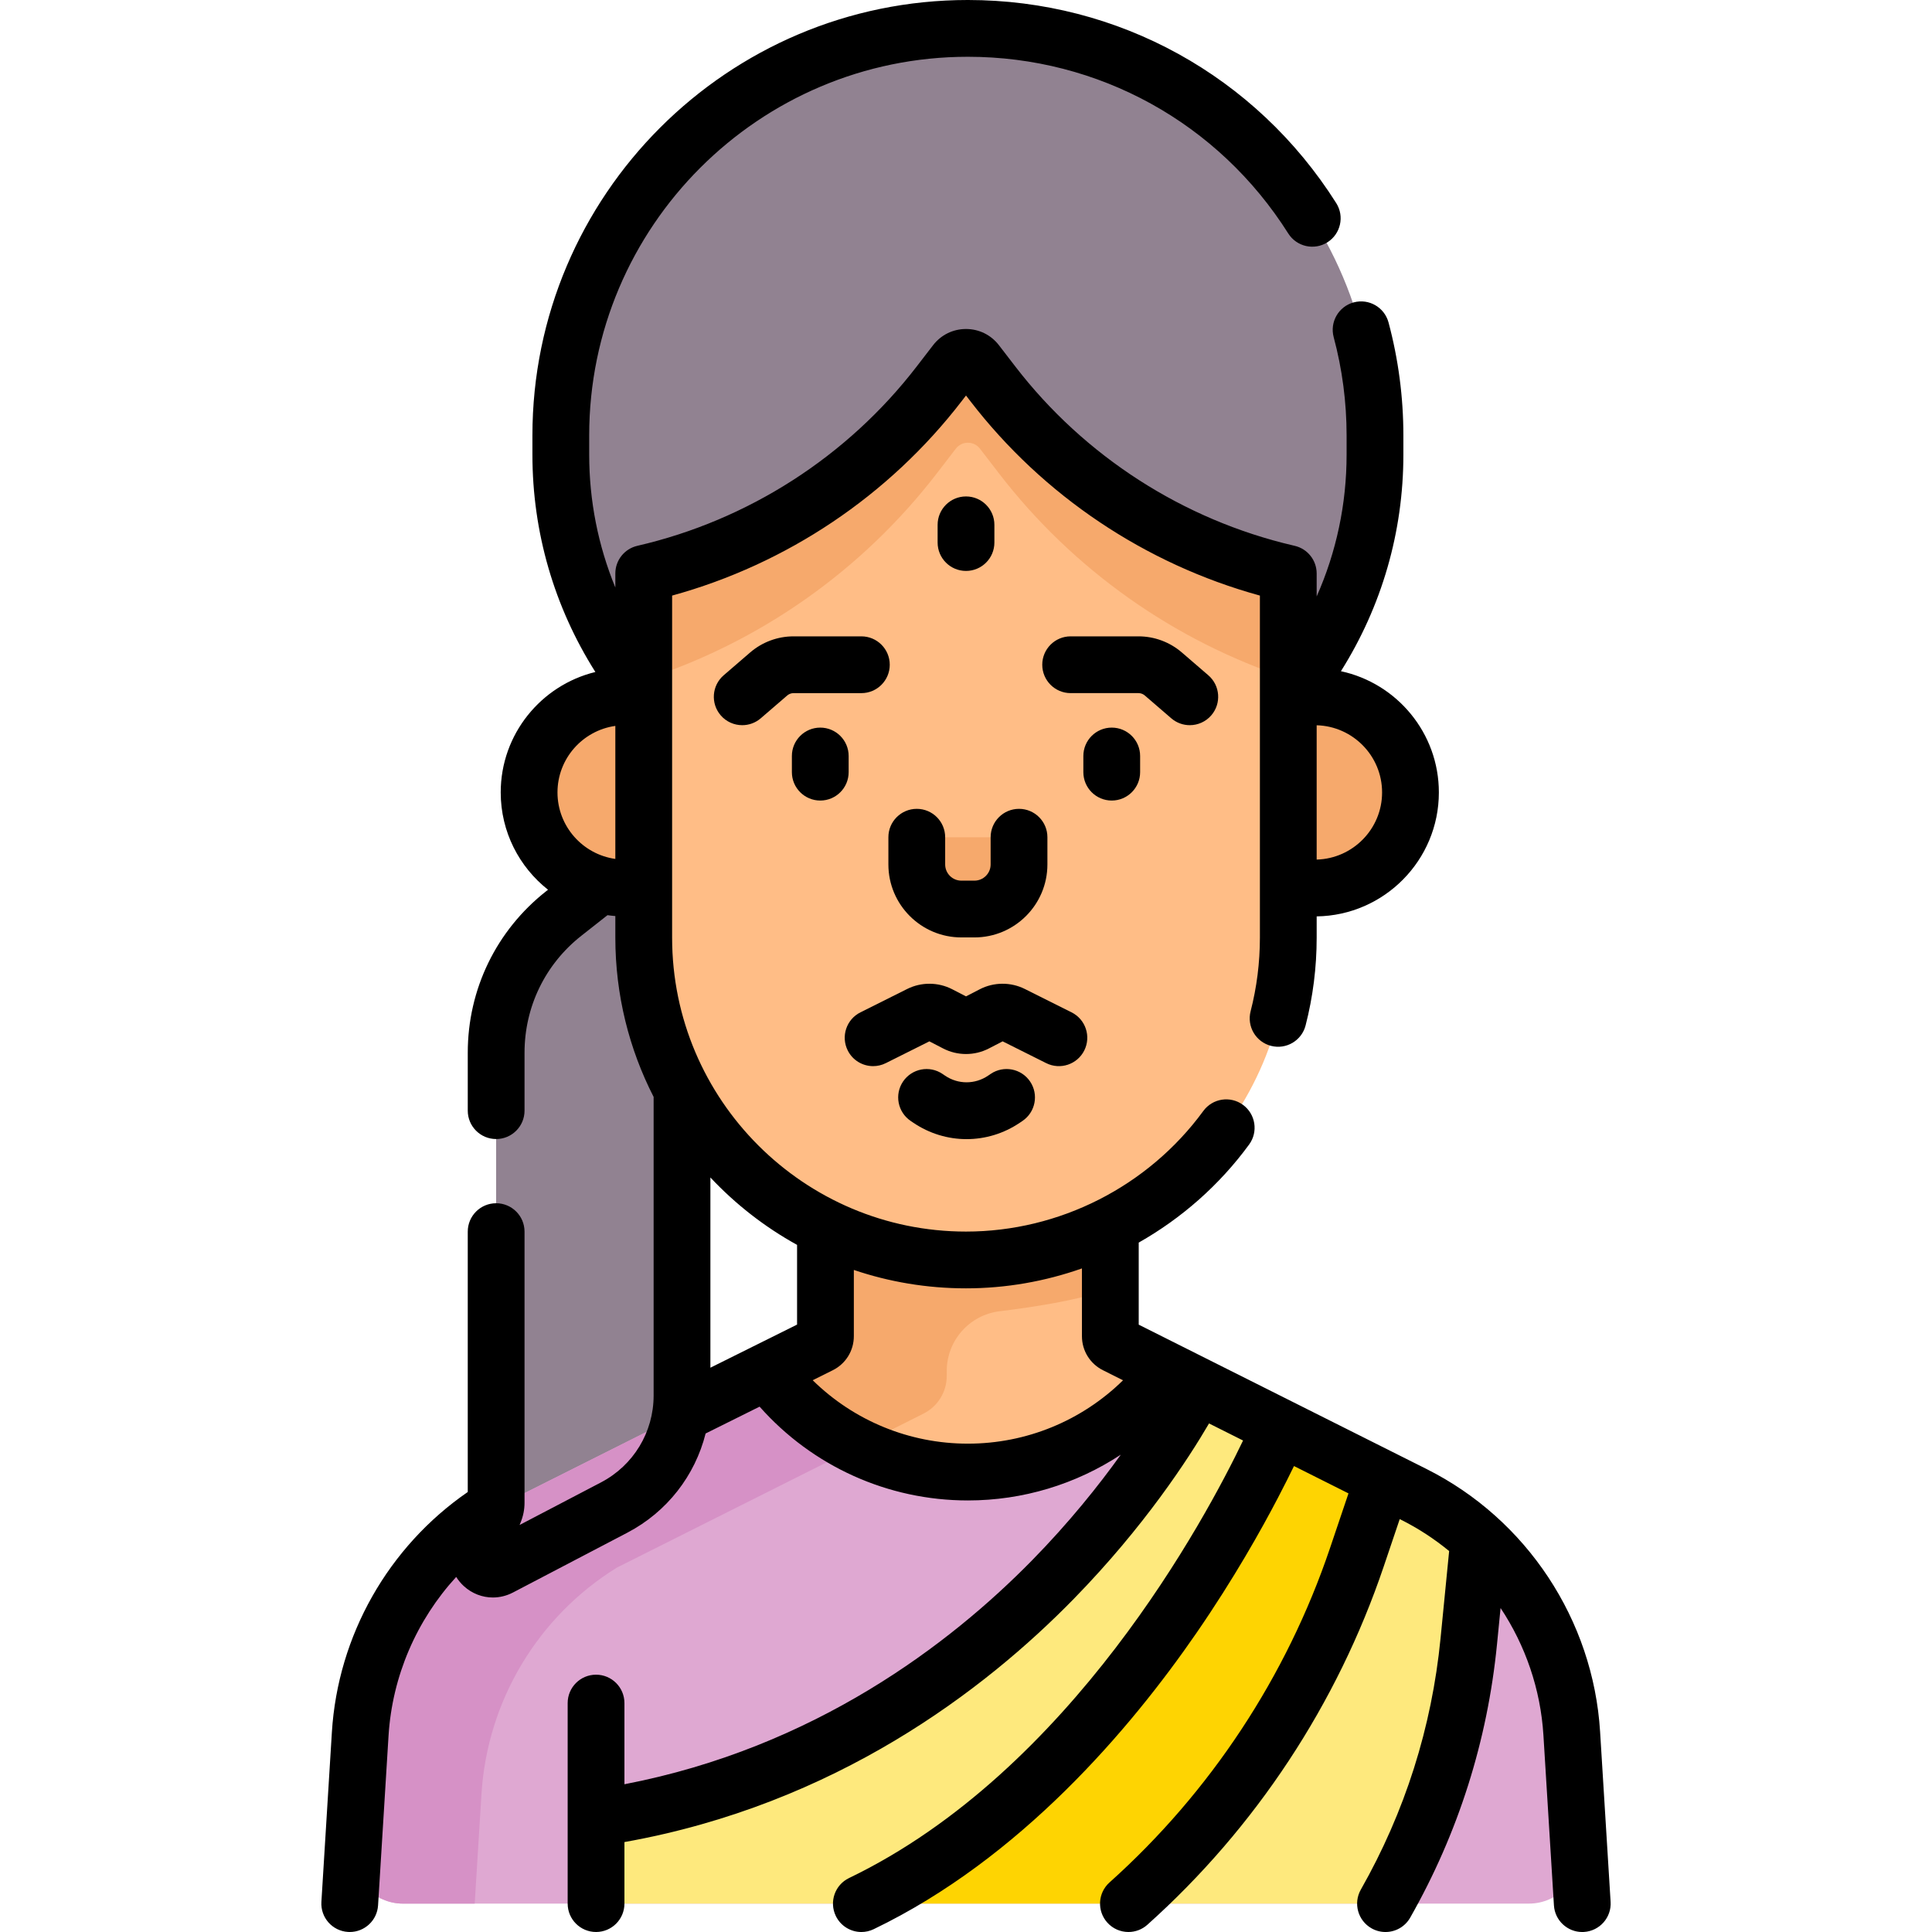<svg id="Capa_1" enable-background="new 0 0 510.455 510.455" height="512" viewBox="0 0 510.455 510.455" width="512" xmlns="http://www.w3.org/2000/svg"><g><g><path d="m308.818 362.366-14.04-7.04c-.87-.43-1.42-1.32-1.42-2.29l-.56-73.92h-74.7v73.91c0 .98-.55 1.87-1.43 2.3l-14.04 7.04-13.172 24.747 88.663 11.739 36.375-29.241z" fill="#ffbd86"/><path d="m180.195 288.992v79.713c0 12.435-6.906 23.841-17.925 29.605l-30.202 15.797c-3.242 1.695-6.834-1.578-5.447-4.963l4.001-9.762c.306-.746.463-1.545.463-2.352v-118.891c0-14.348 6.58-27.903 17.853-36.779l8.543-6.726 43.147-28.797 1.97 51.257z" fill="#918291"/><g><path d="m343.954 179.272 1.259-1.8c11.763-16.813 18.072-36.836 18.072-57.356v-5.058c.001-59.402-48.155-107.558-107.557-107.558-59.403 0-107.558 48.155-107.558 107.558v5.058c0 20.519 6.309 40.543 18.072 57.356l1.259 1.8 28.598 34.385h126.912z" fill="#918291"/><g fill="#f6a96c"><path d="m165.06 234.633c-13.954 0-25.267-11.312-25.267-25.267 0-13.954 11.312-25.267 25.267-25.267h35.569v50.533h-35.569z"/><path d="m347.395 234.633c13.954 0 25.267-11.312 25.267-25.267 0-13.954-11.312-25.267-25.267-25.267h-40.082v50.533h40.082z"/><path d="m250.142 362.229c0-8.036 5.99-14.809 13.967-15.782 9.823-1.198 22.357-3.211 29.153-5.999l-.465-61.332h-53.487-21.212v73.91c0 .98-.55 1.87-1.43 2.3l-14.04 7.04-13.172 24.747 21.734 2.877 32.832-16.512c3.734-1.878 6.098-5.694 6.115-9.874z"/></g><path d="m340.378 151.516v96.23c0 23.51-9.53 44.8-24.94 60.21s-36.69 24.94-60.21 24.94c-47.03 0-85.15-38.12-85.15-85.15v-96.23c31.04-7.15 58.64-24.87 78.07-50.11l4.33-5.63c1.39-1.81 4.11-1.81 5.5 0l4.33 5.63c19.36 25.16 46.84 42.84 77.76 50.04.2.05.31.07.31.07z" fill="#ffbd86"/><path d="m247.508 125.087 5.027-6.537c1.614-2.102 4.772-2.102 6.386 0l5.027 6.537c19.541 25.395 46.209 44.222 76.43 54.202v-27.773s-.11-.02-.31-.07c-30.92-7.2-58.4-24.88-77.76-50.04l-4.33-5.63c-1.39-1.81-4.11-1.81-5.5 0l-4.33 5.63c-19.43 25.24-47.03 42.96-78.07 50.11v28.102c30.627-9.89 57.668-28.86 77.43-54.531z" fill="#f6a96c"/><path d="m417.188 488.891-1.91-30.895c-1.233-19.911-10.217-38.226-24.547-51.331l-7.75 5.258-61.612-29.09-5.027-16.695-7.523-3.773-2.37 2.84c-26.41 31.64-75.03 31.64-101.44 0l-2.38-2.84-71.69 35.97c-20.79 12.88-34.24 35.12-35.77 59.82l-1.9 30.735c-.471 7.624 5.584 14.065 13.223 14.065h297.475c7.637.001 13.692-6.441 13.221-14.064z" fill="#dfa8d2"/><path d="m127.212 473.998c1.53-24.7 14.98-46.94 35.77-59.82l63.697-31.959c-8.06-3.94-15.481-9.595-21.672-17.012l-2.38-2.84-71.69 35.97c-20.79 12.88-34.24 35.12-35.77 59.82l-1.9 30.735c-.471 7.624 5.584 14.065 13.223 14.065h18.932z" fill="#d691c6"/><g id="XMLID_504_"><g><path d="m373.558 394.836-7.75-3.89-14.651 2.14-53.009 84.906v24.964h67.92c12.1-21.31 19.6-44.92 22-69.31l2.671-26.986c-5.081-4.67-10.851-8.654-17.181-11.824z" fill="#fee97d"/><path d="m338.228 377.116-21.887-10.977s-48.303 97.987-158.863 114.187v22.63h70.1l29.485-9.408 30.632-25.212 55.373-71.631z" fill="#fee97d"/><path d="m365.808 390.946-7.29 20.46c-11.89 35.21-32.69 66.75-60.37 91.55h-70.57c72.2-34.76 110.83-125.75 110.65-125.84z" fill="#fed402"/></g></g><path d="m269.235 225.921v2.478c0 6.505-5.274 11.779-11.779 11.779h-3.456c-6.505 0-11.779-5.274-11.779-11.779v-2.478c0-2.605 2.111-4.716 4.716-4.716h17.582c2.604 0 4.716 2.111 4.716 4.716z" fill="#f6a96c"/></g></g><g><path d="m425.539 502.49-2.777-44.961c-1.823-29.536-19.39-56.127-45.843-69.395l-76.058-38.146v-21.682c11.312-6.407 21.316-15.18 29.169-25.912 2.446-3.343 1.719-8.035-1.624-10.481-3.341-2.447-8.035-1.72-10.481 1.624-14.597 19.948-38.035 31.858-62.697 31.858-42.816 0-77.649-34.833-77.649-77.649v-90.387c30.3-8.328 57.296-26.414 76.511-51.383l1.139-1.479 1.138 1.479c19.208 24.961 46.217 43.056 76.511 51.382v90.388c0 6.585-.825 13.128-2.454 19.446-1.034 4.012 1.38 8.102 5.391 9.135 4.016 1.037 8.101-1.381 9.135-5.391 1.943-7.541 2.929-15.344 2.929-23.19v-5.625c17.845-.26 32.285-14.848 32.285-32.754 0-15.704-11.108-28.855-25.878-32.027 10.802-17.162 16.501-36.83 16.501-57.223v-5.058c0-10.105-1.32-20.154-3.924-29.866-1.073-4.001-5.185-6.376-9.187-5.302-4.001 1.072-6.374 5.186-5.302 9.187 2.264 8.445 3.412 17.187 3.412 25.981v5.058c0 13.043-2.705 25.742-7.908 37.466v-6.064c0-3.49-2.408-6.52-5.809-7.307l-.296-.069c-29.155-6.791-55.266-23.595-73.52-47.315l-4.329-5.626c-2.094-2.719-5.264-4.278-8.696-4.278s-6.603 1.56-8.698 4.281l-4.328 5.624c-18.322 23.808-44.534 40.635-73.808 47.382-3.404.785-5.815 3.815-5.815 7.309v3.704c-4.544-11.062-6.908-22.933-6.908-35.106v-5.058c-.001-55.174 44.885-100.06 100.057-100.06 34.527 0 66.169 17.453 84.644 46.687 2.213 3.501 6.847 4.546 10.347 2.333 3.501-2.213 4.546-6.845 2.333-10.347-21.239-33.609-57.622-53.673-97.324-53.673-63.443 0-115.058 51.615-115.058 115.059v5.058c0 20.475 5.742 40.22 16.631 57.431-14.332 3.494-25.007 16.426-25.007 31.819 0 10.419 4.895 19.709 12.5 25.712l-.494.389c-13.164 10.364-20.713 25.918-20.713 42.672v15.307c0 4.143 3.358 7.5 7.5 7.5s7.5-3.357 7.5-7.5v-15.307c0-12.127 5.465-23.385 14.993-30.887l6.926-5.454c.685.096 1.375.178 2.073.231v5.716c0 15.139 3.651 29.44 10.116 42.073v78.887c0 9.677-5.326 18.474-13.901 22.958l-21.514 11.253.283-.69c.679-1.657 1.023-3.405 1.023-5.196v-71.621c0-4.143-3.358-7.5-7.5-7.5s-7.5 3.357-7.5 7.5v68.793c-20.988 14.472-34.323 37.911-35.903 63.496l-2.767 44.793c-.255 4.135 2.889 7.693 7.023 7.948.157.01.314.015.47.015 3.931 0 7.233-3.061 7.479-7.037l2.767-44.793c.975-15.788 7.42-30.57 17.877-41.983.551.88 1.223 1.702 2.025 2.433 2.172 1.979 4.896 3.002 7.663 3.002 1.804 0 3.626-.435 5.324-1.323l30.202-15.798c10.491-5.487 17.881-15.07 20.686-26.212l14.259-7.092c13.97 15.765 33.892 24.783 55.036 24.783 14.56 0 28.537-4.288 40.399-12.093-5.863 8.178-13.664 17.943-23.486 27.956-21.562 21.98-57.38 49.442-107.659 59.121v-21.448c0-4.143-3.358-7.5-7.5-7.5s-7.5 3.357-7.5 7.5v52.984c0 4.143 3.358 7.5 7.5 7.5s7.5-3.357 7.5-7.5v-16.26c55.776-9.934 95.215-40.184 118.758-64.292 18.612-19.058 30.256-36.998 35.699-46.313l8.99 4.509c-9.774 20.409-45.466 87.377-104.101 115.6-3.732 1.796-5.301 6.278-3.505 10.011 1.292 2.684 3.972 4.249 6.763 4.249 1.091 0 2.199-.239 3.248-.744 38.745-18.648 67.748-52.83 85.254-78.221 9.913-14.375 17.234-27.455 21.631-35.896 1.742-3.346 3.098-6.045 4.165-8.25l14.4 7.222-4.877 14.444c-11.451 33.918-31.6 64.471-58.267 88.356-3.086 2.764-3.347 7.506-.583 10.591 1.481 1.654 3.531 2.496 5.59 2.496 1.781 0 3.569-.631 5.001-1.913 28.592-25.609 50.193-58.367 62.47-94.731l4.204-12.452.372.187c4.571 2.292 8.813 5.075 12.684 8.258l-2.275 23.107c-2.313 23.494-9.397 45.814-21.056 66.342-2.046 3.602-.784 8.18 2.817 10.226 1.17.664 2.442.979 3.697.979 2.61 0 5.147-1.365 6.528-3.797 12.702-22.365 20.42-46.684 22.94-72.28l.938-9.525c6.557 9.872 10.57 21.431 11.322 33.603l2.777 44.962c.245 3.977 3.547 7.038 7.479 7.037.155 0 .313-.005.47-.015 4.137-.261 7.281-3.82 7.025-7.955zm-77.662-310.866c9.573.258 17.285 8.108 17.285 17.742s-7.712 17.484-17.285 17.742zm-185.299 35.315c-8.623-1.214-15.285-8.62-15.285-17.573s6.662-16.359 15.285-17.573zm48.016 101.973v21.059l-22.9 11.391v-50.259c6.633 7.064 14.356 13.091 22.9 17.809zm4.127 35.76 5.289-2.631c3.445-1.713 5.584-5.166 5.584-9.013v-17.494c9.308 3.15 19.275 4.86 29.633 4.86 10.539 0 20.887-1.831 30.634-5.264v17.903c0 3.833 2.129 7.281 5.553 8.997l5.301 2.659c-10.902 10.697-25.536 16.743-40.988 16.743-15.459.001-30.103-6.053-41.006-16.76z"/><path d="m255.228 150.845c4.143 0 7.5-3.357 7.5-7.5v-4.68c0-4.143-3.357-7.5-7.5-7.5-4.142 0-7.5 3.357-7.5 7.5v4.68c0 4.142 3.358 7.5 7.5 7.5z"/><path d="m227.581 168.131h-17.921c-4.204 0-8.272 1.512-11.458 4.256l-6.998 6.031c-3.138 2.705-3.489 7.44-.785 10.578 1.483 1.721 3.578 2.604 5.685 2.604 1.734 0 3.477-.598 4.893-1.818l6.997-6.031c.463-.399 1.055-.619 1.667-.619h17.921c4.142 0 7.5-3.357 7.5-7.5s-3.359-7.501-7.501-7.501z"/><path d="m216.723 211.513c4.142 0 7.5-3.357 7.5-7.5v-4.271c0-4.143-3.358-7.5-7.5-7.5s-7.5 3.357-7.5 7.5v4.271c0 4.142 3.358 7.5 7.5 7.5z"/><path d="m309.459 189.78c1.416 1.222 3.159 1.819 4.894 1.819 2.106 0 4.2-.883 5.684-2.604 2.704-3.138 2.354-7.873-.784-10.577l-6.999-6.033c-3.185-2.744-7.254-4.255-11.457-4.255h-17.922c-4.143 0-7.5 3.357-7.5 7.5s3.357 7.5 7.5 7.5h17.922c.611 0 1.203.22 1.666.618z"/><path d="m293.733 211.513c4.143 0 7.5-3.357 7.5-7.5v-4.271c0-4.143-3.357-7.5-7.5-7.5s-7.5 3.357-7.5 7.5v4.271c0 4.142 3.357 7.5 7.5 7.5z"/><path d="m242.221 213.705c-4.142 0-7.5 3.357-7.5 7.5v7.193c0 10.631 8.648 19.279 19.279 19.279h3.456c10.631 0 19.279-8.648 19.279-19.279v-7.193c0-4.143-3.357-7.5-7.5-7.5s-7.5 3.357-7.5 7.5v7.193c0 2.359-1.92 4.279-4.279 4.279h-3.456c-2.359 0-4.279-1.92-4.279-4.279v-7.193c0-4.142-3.358-7.5-7.5-7.5z"/><path d="m286.479 277.539c1.853-3.705.352-8.21-3.354-10.063l-12.354-6.178c-3.746-1.873-8.202-1.841-11.917.082l-3.626 1.874-3.625-1.874c-3.718-1.923-8.173-1.953-11.918-.081l-12.353 6.177c-3.705 1.853-5.207 6.357-3.354 10.063 1.314 2.628 3.962 4.147 6.714 4.147 1.127 0 2.272-.256 3.348-.794l11.51-5.755 3.642 1.883c3.781 1.953 8.295 1.954 12.075-.001l3.641-1.882 11.51 5.755c3.705 1.856 8.209.352 10.061-3.353z"/><path d="m261.753 283.733-.705.477c-3.45 2.33-7.904 2.327-11.347-.005l-.681-.462c-3.428-2.325-8.091-1.43-10.417 1.998-2.325 3.428-1.43 8.092 1.998 10.416l.684.464c4.28 2.899 9.187 4.35 14.094 4.35 4.896 0 9.792-1.443 14.064-4.329l.703-.475c3.433-2.317 4.338-6.979 2.021-10.413s-6.979-4.338-10.414-2.021z"/></g></g></svg>
